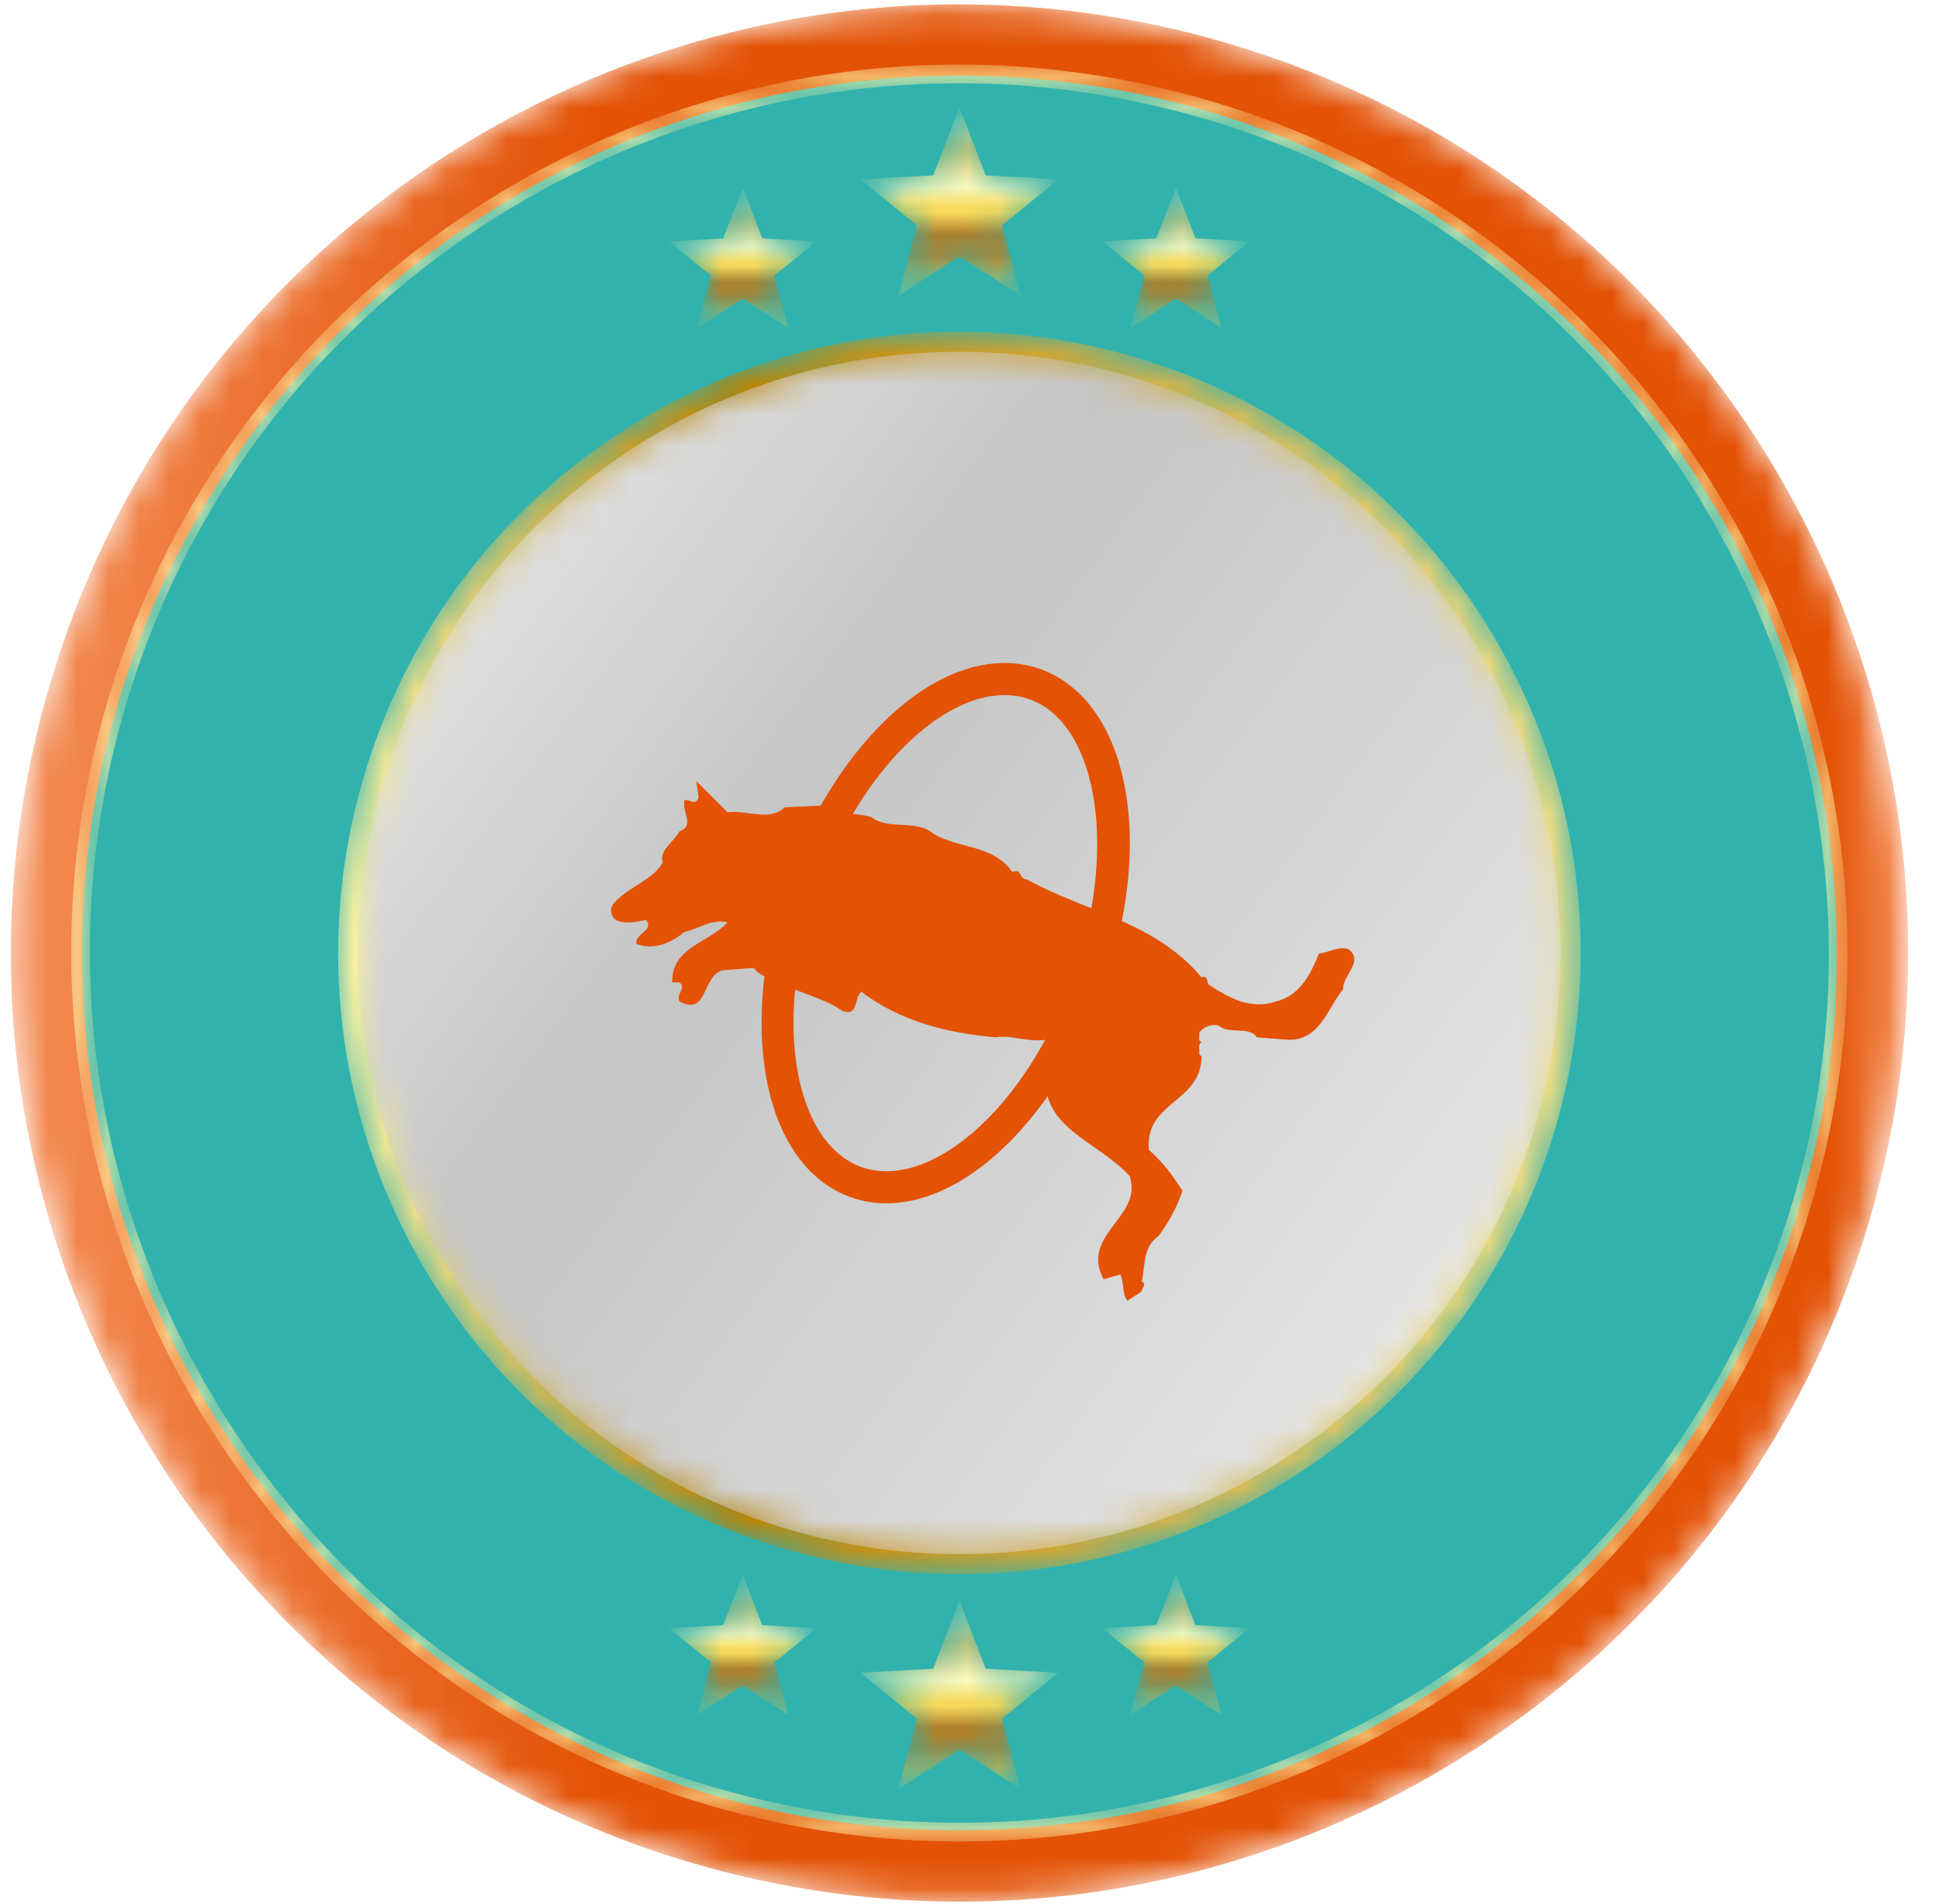 <svg width="63" height="62" viewBox="0 0 63 62" fill="none" xmlns="http://www.w3.org/2000/svg">
<g style="mix-blend-mode:luminosity">
<mask id="mask0_890_172615" style="mask-type:luminance" maskUnits="userSpaceOnUse" x="0" y="0" width="63" height="62">
<path d="M60.928 39.517C56.24 55.914 39.147 65.407 22.75 60.718C6.353 56.03 -3.139 38.937 1.549 22.54C6.237 6.143 23.331 -3.349 39.727 1.339C56.124 6.027 65.617 23.12 60.928 39.517Z" fill="white"/>
</mask>
<g mask="url(#mask0_890_172615)">
<path d="M60.928 39.517C56.24 55.914 39.147 65.407 22.75 60.718C6.353 56.03 -3.139 38.937 1.549 22.54C6.237 6.143 23.331 -3.349 39.727 1.339C56.124 6.027 65.617 23.12 60.928 39.517Z" fill="url(#paint0_linear_890_172615)"/>
</g>
<path d="M59.803 30.924C59.807 32.096 59.743 33.257 59.608 34.393C59.458 35.672 59.222 36.926 58.905 38.148C58.773 38.674 58.624 39.192 58.459 39.705V39.709C58.157 40.658 57.806 41.592 57.406 42.497C56.542 44.466 55.462 46.318 54.198 48.025C53.124 49.474 51.916 50.817 50.594 52.031C45.53 56.701 38.77 59.563 31.341 59.59C23.905 59.617 17.117 56.799 12.02 52.156C10.71 50.964 9.512 49.654 8.44 48.237C6.44 45.594 4.891 42.595 3.907 39.35C3.445 37.834 3.106 36.268 2.9 34.657C2.754 33.501 2.676 32.325 2.672 31.128C2.616 15.35 15.36 2.519 31.138 2.462C46.911 2.406 59.747 15.146 59.803 30.924Z" fill="#32B2AC"/>
<mask id="mask1_890_172615" style="mask-type:luminance" maskUnits="userSpaceOnUse" x="2" y="2" width="59" height="58">
<path d="M59.111 37.499L58.814 37.431C55.762 50.559 44.089 59.348 31.256 59.348C28.793 59.348 26.288 59.025 23.791 58.346C11.29 54.946 2.925 43.466 2.925 30.984C2.925 28.883 3.162 26.753 3.656 24.628C6.709 11.5 18.381 2.711 31.214 2.711C33.677 2.711 36.183 3.034 38.679 3.714C51.181 7.113 59.546 18.594 59.545 31.075C59.545 33.176 59.309 35.305 58.814 37.431L59.111 37.499L59.407 37.568C59.912 35.398 60.154 33.222 60.154 31.075C60.154 18.322 51.614 6.602 38.839 3.126C36.29 2.433 33.73 2.102 31.214 2.102C18.104 2.102 6.183 11.081 3.064 24.49C2.559 26.661 2.316 28.837 2.316 30.984C2.317 43.736 10.857 55.456 23.631 58.933C26.18 59.627 28.74 59.957 31.256 59.957C44.367 59.958 56.288 50.978 59.407 37.568L59.111 37.499Z" fill="white"/>
</mask>
<g mask="url(#mask1_890_172615)">
<path d="M59.111 37.499L58.814 37.431C55.762 50.559 44.089 59.348 31.256 59.348C28.793 59.348 26.288 59.025 23.791 58.346C11.29 54.946 2.925 43.466 2.925 30.984C2.925 28.883 3.162 26.753 3.656 24.628C6.709 11.5 18.381 2.711 31.214 2.711C33.677 2.711 36.183 3.034 38.679 3.714C51.181 7.113 59.546 18.594 59.545 31.075C59.545 33.176 59.309 35.305 58.814 37.431L59.111 37.499L59.407 37.568C59.912 35.398 60.154 33.222 60.154 31.075C60.154 18.322 51.614 6.602 38.839 3.126C36.29 2.433 33.73 2.102 31.214 2.102C18.104 2.102 6.183 11.081 3.064 24.49C2.559 26.661 2.316 28.837 2.316 30.984C2.317 43.736 10.857 55.456 23.631 58.933C26.18 59.627 28.74 59.957 31.256 59.957C44.367 59.958 56.288 50.978 59.407 37.568L59.111 37.499Z" fill="url(#paint1_radial_890_172615)"/>
</g>
<mask id="mask2_890_172615" style="mask-type:luminance" maskUnits="userSpaceOnUse" x="11" y="10" width="41" height="42">
<path d="M50.681 36.585C47.61 47.324 36.415 53.539 25.677 50.47C14.938 47.399 8.722 36.205 11.792 25.466C14.863 14.728 26.057 8.512 36.795 11.582C47.534 14.652 53.751 25.846 50.681 36.585Z" fill="white"/>
</mask>
<g mask="url(#mask2_890_172615)">
<path d="M50.681 36.585C47.61 47.324 36.415 53.539 25.677 50.47C14.938 47.399 8.722 36.205 11.792 25.466C14.863 14.728 26.057 8.512 36.795 11.582C47.534 14.652 53.751 25.846 50.681 36.585Z" fill="url(#paint2_linear_890_172615)"/>
</g>
<mask id="mask3_890_172615" style="mask-type:luminance" maskUnits="userSpaceOnUse" x="11" y="11" width="40" height="40">
<path d="M43.132 46.572C34.548 53.143 22.262 51.51 15.691 42.925C9.121 34.34 10.754 22.054 19.339 15.484C27.924 8.913 40.21 10.546 46.78 19.132C53.351 27.717 51.717 40.002 43.132 46.572Z" fill="white"/>
</mask>
<g mask="url(#mask3_890_172615)">
<path d="M43.132 46.572C34.548 53.143 22.262 51.51 15.691 42.925C9.121 34.34 10.754 22.054 19.339 15.484C27.924 8.913 40.21 10.546 46.78 19.132C53.351 27.717 51.717 40.002 43.132 46.572Z" fill="url(#paint3_linear_890_172615)"/>
</g>
<mask id="mask4_890_172615" style="mask-type:luminance" maskUnits="userSpaceOnUse" x="35" y="51" width="6" height="5">
<path d="M38.285 51.27L38.923 52.915L40.684 53.012L39.316 54.126L39.768 55.832L38.285 54.876L36.803 55.832L37.255 54.126L35.887 53.012L37.648 52.915L38.285 51.27Z" fill="white"/>
</mask>
<g mask="url(#mask4_890_172615)">
<path d="M38.285 51.27L38.923 52.915L40.684 53.012L39.316 54.126L39.768 55.832L38.285 54.876L36.803 55.832L37.255 54.126L35.887 53.012L37.648 52.915L38.285 51.27Z" fill="url(#paint4_linear_890_172615)"/>
</g>
<mask id="mask5_890_172615" style="mask-type:luminance" maskUnits="userSpaceOnUse" x="21" y="51" width="6" height="5">
<path d="M24.182 51.27L24.819 52.915L26.58 53.012L25.213 54.126L25.664 55.832L24.182 54.876L22.699 55.832L23.151 54.126L21.783 53.012L23.545 52.915L24.182 51.27Z" fill="white"/>
</mask>
<g mask="url(#mask5_890_172615)">
<path d="M24.182 51.27L24.819 52.915L26.58 53.012L25.213 54.126L25.664 55.832L24.182 54.876L22.699 55.832L23.151 54.126L21.783 53.012L23.545 52.915L24.182 51.27Z" fill="url(#paint5_linear_890_172615)"/>
</g>
<mask id="mask6_890_172615" style="mask-type:luminance" maskUnits="userSpaceOnUse" x="28" y="52" width="7" height="7">
<path d="M31.238 52.121L32.094 54.331L34.461 54.462L32.623 55.959L33.23 58.25L31.238 56.965L29.247 58.25L29.853 55.959L28.016 54.462L30.383 54.331L31.238 52.121Z" fill="white"/>
</mask>
<g mask="url(#mask6_890_172615)">
<path d="M31.238 52.121L32.094 54.331L34.461 54.462L32.623 55.959L33.23 58.25L31.238 56.965L29.247 58.25L29.853 55.959L28.016 54.462L30.383 54.331L31.238 52.121Z" fill="url(#paint6_linear_890_172615)"/>
</g>
<mask id="mask7_890_172615" style="mask-type:luminance" maskUnits="userSpaceOnUse" x="35" y="6" width="6" height="5">
<path d="M38.285 6.114L38.923 7.758L40.684 7.856L39.316 8.971L39.768 10.676L38.285 9.72L36.803 10.676L37.255 8.971L35.887 7.856L37.648 7.758L38.285 6.114Z" fill="white"/>
</mask>
<g mask="url(#mask7_890_172615)">
<path d="M38.285 6.114L38.923 7.758L40.684 7.856L39.316 8.971L39.768 10.676L38.285 9.72L36.803 10.676L37.255 8.971L35.887 7.856L37.648 7.758L38.285 6.114Z" fill="url(#paint7_linear_890_172615)"/>
</g>
<mask id="mask8_890_172615" style="mask-type:luminance" maskUnits="userSpaceOnUse" x="21" y="6" width="6" height="5">
<path d="M24.182 6.117L24.819 7.762L26.58 7.86L25.213 8.974L25.664 10.68L24.182 9.724L22.699 10.68L23.151 8.974L21.783 7.86L23.545 7.762L24.182 6.117Z" fill="white"/>
</mask>
<g mask="url(#mask8_890_172615)">
<path d="M24.182 6.117L24.819 7.762L26.58 7.86L25.213 8.974L25.664 10.68L24.182 9.724L22.699 10.68L23.151 8.974L21.783 7.86L23.545 7.762L24.182 6.117Z" fill="url(#paint8_linear_890_172615)"/>
</g>
<mask id="mask9_890_172615" style="mask-type:luminance" maskUnits="userSpaceOnUse" x="28" y="3" width="7" height="7">
<path d="M31.238 3.5L32.094 5.71L34.461 5.84L32.623 7.338L33.23 9.629L31.238 8.344L29.247 9.629L29.853 7.338L28.016 5.84L30.383 5.71L31.238 3.5Z" fill="white"/>
</mask>
<g mask="url(#mask9_890_172615)">
<path d="M31.238 3.5L32.094 5.71L34.461 5.84L32.623 7.338L33.23 9.629L31.238 8.344L29.247 9.629L29.853 7.338L28.016 5.84L30.383 5.71L31.238 3.5Z" fill="url(#paint9_linear_890_172615)"/>
</g>
<g filter="url(#filter0_d_890_172615)">
<path d="M43.882 30.037C43.512 29.96 43.266 30.16 42.943 30.192C42.674 30.86 42.321 31.568 41.544 31.751C40.713 32.036 39.99 31.621 39.359 31.206C39.282 31.113 39.336 30.883 39.121 30.968C37.606 29.153 35.33 28.828 33.429 27.775C33.168 27.775 33.276 27.399 32.961 27.537C32.307 26.622 31.215 26.79 30.392 26.291C29.838 25.807 28.923 26.191 28.361 25.745C27.969 25.614 27.415 25.722 27.192 25.352L25.554 25.43C25.046 25.907 24.316 25.507 23.685 25.591L22.67 24.576L22.746 25.122C22.623 25.391 22.469 25.161 22.277 25.199V25.43C22.339 25.737 22.524 26.068 22.123 26.213C21.939 26.553 21.439 26.852 21.578 27.229C21.234 27.823 20.428 28.026 19.977 28.566C19.819 28.756 19.897 29.052 20.13 29.134C20.39 29.225 20.703 29.165 21.032 29.098C21.324 29.429 20.654 29.552 20.716 29.875C21.284 30.098 21.855 29.844 22.277 29.491C22.746 29.383 23.216 29.045 23.685 29.176C23.093 29.844 21.862 29.975 21.885 31.129H22.123C22.354 31.337 22.009 31.49 22.123 31.751C23.047 32.244 22.854 30.921 23.523 30.736L24.54 30.66C24.685 30.845 24.87 30.952 25.085 30.968C25.815 31.452 26.762 31.582 27.423 32.06C27.961 32.259 27.792 31.629 28.045 31.436C29.315 32.398 30.814 32.775 32.415 32.92C32.914 32.828 33.46 33.09 34.053 32.998C34.753 33.175 34.236 33.697 34.053 34.013C33.838 35.897 35.745 36.282 36.782 37.443C37.229 38.766 35.152 39.335 35.93 40.797L36.475 40.643C36.607 40.905 36.522 41.258 36.706 41.496L37.175 41.19C37.16 41.074 37.36 40.958 37.175 40.873C37.29 40.358 37.199 39.743 37.722 39.389C38.052 38.928 38.328 38.443 38.499 37.913C38.121 37.336 37.906 37.043 37.405 36.582C37.267 34.998 39.106 35.06 39.121 33.544L39.044 33.467C39.075 33.336 38.982 33.16 39.121 33.075C38.982 33.021 39.075 32.866 39.044 32.767C39.205 32.568 39.414 32.49 39.667 32.529C40.014 32.844 40.675 32.536 40.921 32.92L41.929 32.998C42.981 33.035 43.221 31.959 43.728 31.359C43.705 30.89 44.443 30.436 43.882 30.037Z" fill="#E35205"/>
</g>
<g filter="url(#filter1_d_890_172615)">
<path d="M36.785 26.597C36.785 28.068 36.498 29.704 35.899 31.369C34.809 34.399 32.838 36.889 30.757 37.868C29.685 38.372 28.626 38.46 27.687 38.121C26.751 37.785 25.99 37.041 25.486 35.97C24.506 33.889 24.576 30.714 25.666 27.685C26.756 24.655 28.728 22.167 30.806 21.186C31.879 20.683 32.941 20.595 33.877 20.931C35.755 21.608 36.785 23.806 36.785 26.597ZM34.916 31.016C35.462 29.504 35.722 27.987 35.722 26.634C35.722 24.285 34.945 22.424 33.524 21.913C32.852 21.673 32.068 21.748 31.253 22.131C29.412 22.995 27.649 25.259 26.648 28.038C25.648 30.818 25.565 33.685 26.43 35.523C26.813 36.341 27.372 36.899 28.041 37.141C28.713 37.382 29.498 37.307 30.313 36.924C32.153 36.059 33.918 33.794 34.916 31.016Z" fill="#E35205"/>
</g>
</g>
<defs>
<filter id="filter0_d_890_172615" x="19.039" y="24.576" width="25.909" height="18.631" filterUnits="userSpaceOnUse" color-interpolation-filters="sRGB">
<feFlood flood-opacity="0" result="BackgroundImageFix"/>
<feColorMatrix in="SourceAlpha" type="matrix" values="0 0 0 0 0 0 0 0 0 0 0 0 0 0 0 0 0 0 127 0" result="hardAlpha"/>
<feOffset dy="0.855"/>
<feGaussianBlur stdDeviation="0.428"/>
<feComposite in2="hardAlpha" operator="out"/>
<feColorMatrix type="matrix" values="0 0 0 0 0 0 0 0 0 0 0 0 0 0 0 0 0 0 0.16 0"/>
<feBlend mode="normal" in2="BackgroundImageFix" result="effect1_dropShadow_890_172615"/>
<feBlend mode="normal" in="SourceGraphic" in2="effect1_dropShadow_890_172615" result="shape"/>
</filter>
<filter id="filter1_d_890_172615" x="23.942" y="20.73" width="13.698" height="19.304" filterUnits="userSpaceOnUse" color-interpolation-filters="sRGB">
<feFlood flood-opacity="0" result="BackgroundImageFix"/>
<feColorMatrix in="SourceAlpha" type="matrix" values="0 0 0 0 0 0 0 0 0 0 0 0 0 0 0 0 0 0 127 0" result="hardAlpha"/>
<feOffset dy="0.855"/>
<feGaussianBlur stdDeviation="0.428"/>
<feComposite in2="hardAlpha" operator="out"/>
<feColorMatrix type="matrix" values="0 0 0 0 0 0 0 0 0 0 0 0 0 0 0 0 0 0 0.16 0"/>
<feBlend mode="normal" in2="BackgroundImageFix" result="effect1_dropShadow_890_172615"/>
<feBlend mode="normal" in="SourceGraphic" in2="effect1_dropShadow_890_172615" result="shape"/>
</filter>
<linearGradient id="paint0_linear_890_172615" x1="0.352" y1="31.028" x2="62.126" y2="31.028" gradientUnits="userSpaceOnUse">
<stop stop-color="#F48C55"/>
<stop offset="0.312" stop-color="#E35205"/>
<stop offset="0.958" stop-color="#E35205"/>
<stop offset="1" stop-color="#F58F59"/>
</linearGradient>
<radialGradient id="paint1_radial_890_172615" cx="0" cy="0" r="1" gradientUnits="userSpaceOnUse" gradientTransform="translate(31.236 31.029) rotate(14.359) scale(28.923 28.923)">
<stop stop-color="#FFF5A8"/>
<stop offset="0.723" stop-color="#FFF5A8"/>
<stop offset="0.799" stop-color="#FFF5A8"/>
<stop offset="1" stop-color="#FFF5A8"/>
</radialGradient>
<linearGradient id="paint2_linear_890_172615" x1="11.008" y1="31.025" x2="51.465" y2="31.025" gradientUnits="userSpaceOnUse">
<stop stop-color="#FFF5A8"/>
<stop offset="0.312" stop-color="#BD8100"/>
<stop offset="0.958" stop-color="#F1DC83"/>
<stop offset="1" stop-color="#F1DC83"/>
</linearGradient>
<linearGradient id="paint3_linear_890_172615" x1="15.52" y1="19.35" x2="46.951" y2="42.707" gradientUnits="userSpaceOnUse">
<stop stop-color="#DFDFDF"/>
<stop offset="0.312" stop-color="#C5C5C5"/>
<stop offset="0.958" stop-color="#E1E1E1"/>
<stop offset="1" stop-color="#EAEAEA"/>
</linearGradient>
<linearGradient id="paint4_linear_890_172615" x1="38.285" y1="55.832" x2="38.285" y2="51.27" gradientUnits="userSpaceOnUse">
<stop stop-color="#F8DA5B"/>
<stop offset="0.217" stop-color="#AE802B"/>
<stop offset="0.328" stop-color="#AE802B"/>
<stop offset="0.442" stop-color="#F8DA5B"/>
<stop offset="0.457" stop-color="#F8DA5B"/>
<stop offset="0.465" stop-color="#F8DA5B"/>
<stop offset="0.579" stop-color="#FDF9BD"/>
<stop offset="0.767" stop-color="#DEC874"/>
<stop offset="0.801" stop-color="#DEC874"/>
<stop offset="0.978" stop-color="#FDF9BD"/>
<stop offset="1" stop-color="#FDF9BD"/>
</linearGradient>
<linearGradient id="paint5_linear_890_172615" x1="24.182" y1="55.832" x2="24.182" y2="51.27" gradientUnits="userSpaceOnUse">
<stop stop-color="#F8DA5B"/>
<stop offset="0.217" stop-color="#AE802B"/>
<stop offset="0.328" stop-color="#AE802B"/>
<stop offset="0.442" stop-color="#F8DA5B"/>
<stop offset="0.457" stop-color="#F8DA5B"/>
<stop offset="0.465" stop-color="#F8DA5B"/>
<stop offset="0.579" stop-color="#FDF9BD"/>
<stop offset="0.767" stop-color="#DEC874"/>
<stop offset="0.801" stop-color="#DEC874"/>
<stop offset="0.978" stop-color="#FDF9BD"/>
<stop offset="1" stop-color="#FDF9BD"/>
</linearGradient>
<linearGradient id="paint6_linear_890_172615" x1="31.238" y1="58.25" x2="31.238" y2="52.121" gradientUnits="userSpaceOnUse">
<stop stop-color="#F8DA5B"/>
<stop offset="0.217" stop-color="#AE802B"/>
<stop offset="0.328" stop-color="#AE802B"/>
<stop offset="0.442" stop-color="#F8DA5B"/>
<stop offset="0.457" stop-color="#F8DA5B"/>
<stop offset="0.465" stop-color="#F8DA5B"/>
<stop offset="0.579" stop-color="#FDF9BD"/>
<stop offset="0.767" stop-color="#DEC874"/>
<stop offset="0.801" stop-color="#DEC874"/>
<stop offset="0.978" stop-color="#FDF9BD"/>
<stop offset="1" stop-color="#FDF9BD"/>
</linearGradient>
<linearGradient id="paint7_linear_890_172615" x1="38.285" y1="10.676" x2="38.285" y2="6.114" gradientUnits="userSpaceOnUse">
<stop stop-color="#F8DA5B"/>
<stop offset="0.217" stop-color="#AE802B"/>
<stop offset="0.328" stop-color="#AE802B"/>
<stop offset="0.442" stop-color="#F8DA5B"/>
<stop offset="0.457" stop-color="#F8DA5B"/>
<stop offset="0.465" stop-color="#F8DA5B"/>
<stop offset="0.579" stop-color="#FDF9BD"/>
<stop offset="0.767" stop-color="#DEC874"/>
<stop offset="0.801" stop-color="#DEC874"/>
<stop offset="0.978" stop-color="#FDF9BD"/>
<stop offset="1" stop-color="#FDF9BD"/>
</linearGradient>
<linearGradient id="paint8_linear_890_172615" x1="24.182" y1="10.68" x2="24.182" y2="6.118" gradientUnits="userSpaceOnUse">
<stop stop-color="#F8DA5B"/>
<stop offset="0.217" stop-color="#AE802B"/>
<stop offset="0.328" stop-color="#AE802B"/>
<stop offset="0.442" stop-color="#F8DA5B"/>
<stop offset="0.457" stop-color="#F8DA5B"/>
<stop offset="0.465" stop-color="#F8DA5B"/>
<stop offset="0.579" stop-color="#FDF9BD"/>
<stop offset="0.767" stop-color="#DEC874"/>
<stop offset="0.801" stop-color="#DEC874"/>
<stop offset="0.978" stop-color="#FDF9BD"/>
<stop offset="1" stop-color="#FDF9BD"/>
</linearGradient>
<linearGradient id="paint9_linear_890_172615" x1="31.238" y1="9.629" x2="31.238" y2="3.5" gradientUnits="userSpaceOnUse">
<stop stop-color="#F8DA5B"/>
<stop offset="0.217" stop-color="#AE802B"/>
<stop offset="0.328" stop-color="#AE802B"/>
<stop offset="0.442" stop-color="#F8DA5B"/>
<stop offset="0.457" stop-color="#F8DA5B"/>
<stop offset="0.465" stop-color="#F8DA5B"/>
<stop offset="0.579" stop-color="#FDF9BD"/>
<stop offset="0.767" stop-color="#DEC874"/>
<stop offset="0.801" stop-color="#DEC874"/>
<stop offset="0.978" stop-color="#FDF9BD"/>
<stop offset="1" stop-color="#FDF9BD"/>
</linearGradient>
</defs>
</svg>
